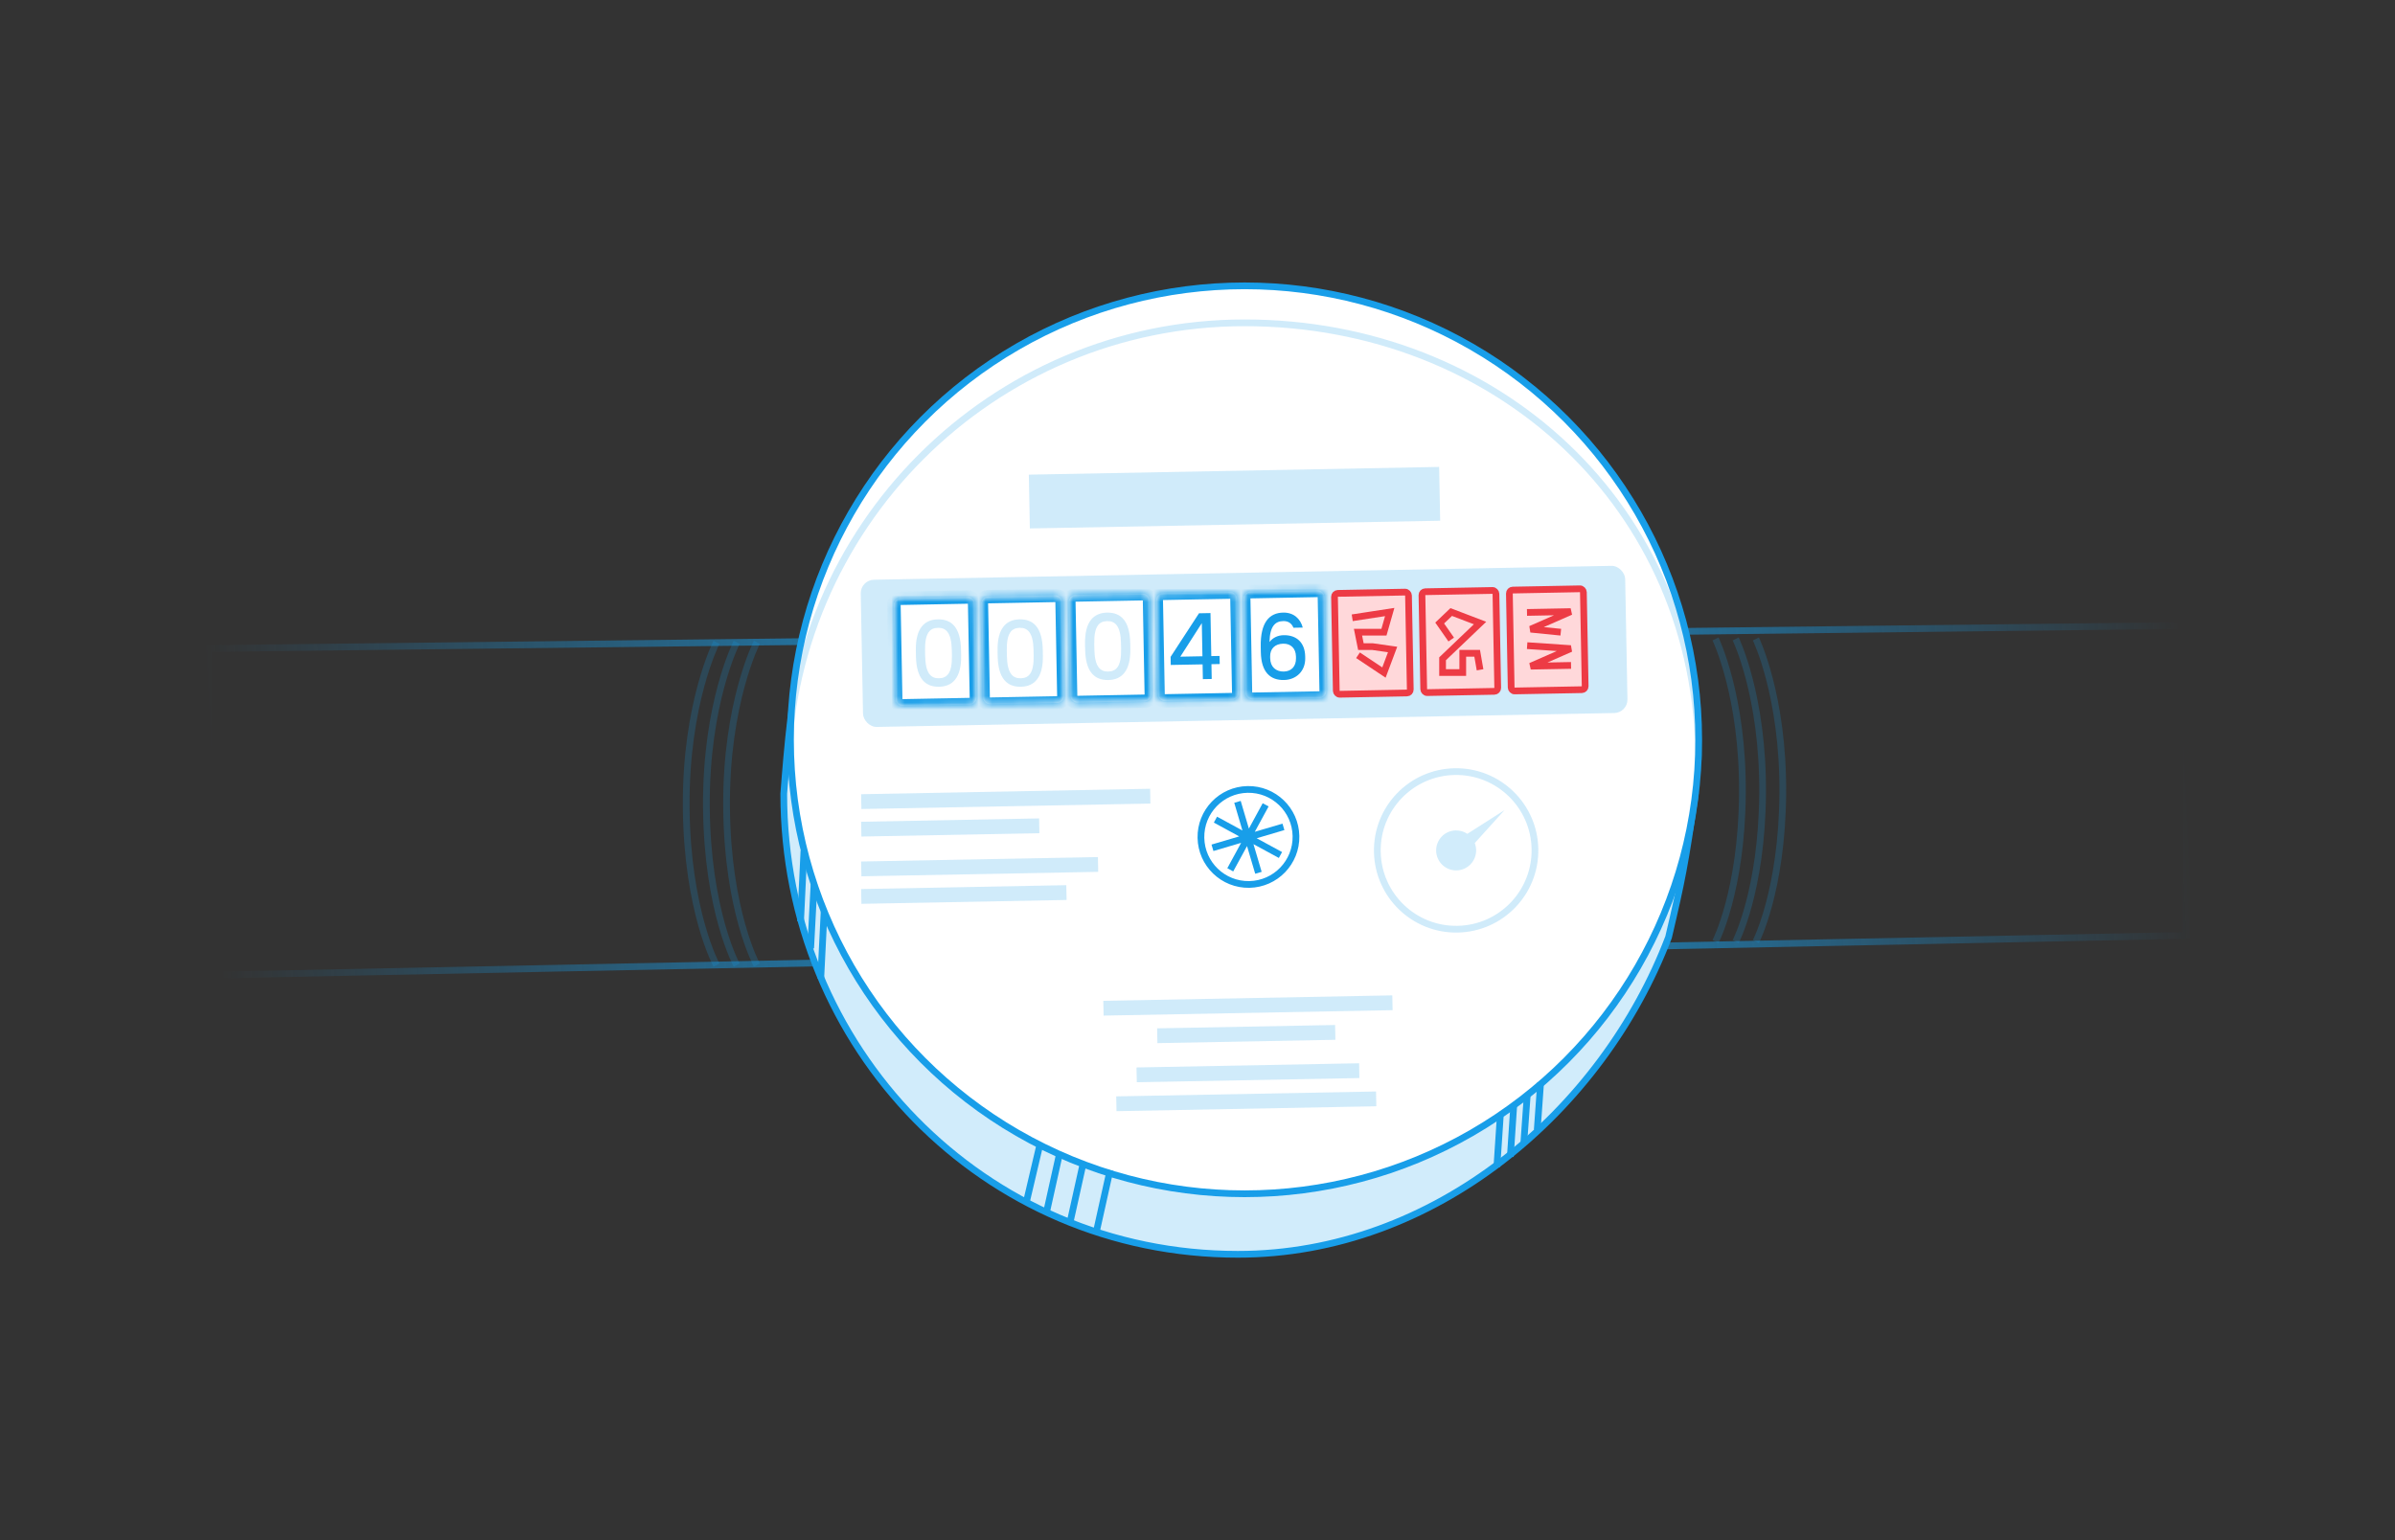 <svg width="356" height="229" viewBox="0 0 356 229" fill="none" xmlns="http://www.w3.org/2000/svg">
<rect x="0" y="0" width="356" height="229" fill="#333333" stroke="none"/>
<path d="M325 93L31 96.425V145L325 139.084V93Z" stroke="url(#paint0_linear)"/>
<path d="M252 117.965C250.508 128.408 250.009 130.904 248.021 139.353C238.188 165.199 213.22 186.5 184 186.5C146.184 186.5 116.51 155.851 116.5 118.019C117.001 111.503 117.774 102.108 119.481 96.137C127.666 67.5 152.688 49.5 184 49.5C221.815 49.5 251.981 80.145 252 117.965Z" fill="#D1ECFB" stroke="#189EE9"/>
<circle cx="185" cy="110" r="67.5" fill="white" stroke="#189EE9"/>
<path d="M252.5 113C252.5 75.445 222.555 48 185 48C147.445 48 117 78.445 117 116" stroke="#189EE9" stroke-opacity="0.2"/>
<path fill-rule="evenodd" clip-rule="evenodd" d="M118.501 136.976L119 126.476L119.999 126.524L119.499 137.024L118.501 136.976ZM120.001 140.974L120.501 131.474L121.499 131.526L120.999 141.026L120.001 140.974ZM122.001 135.475L121.501 145.475L122.499 145.525L122.999 135.525L122.001 135.475Z" fill="#189EE9"/>
<path fill-rule="evenodd" clip-rule="evenodd" d="M154.013 170.386L152.013 178.885L152.987 179.114L154.987 170.615L154.013 170.386ZM157.012 171.392L155.012 180.392L155.988 180.609L157.988 171.609L157.012 171.392ZM158.512 181.892L160.512 172.892L161.488 173.108L159.488 182.108L158.512 181.892ZM164.512 173.892L162.512 182.892L163.488 183.108L165.488 174.108L164.512 173.892Z" fill="#189EE9"/>
<path fill-rule="evenodd" clip-rule="evenodd" d="M229.499 161.036L228.999 168.036L228.001 167.965L228.501 160.965L229.499 161.036ZM227.499 163.036L226.999 170.036L226.001 169.965L226.501 162.965L227.499 163.036ZM224.999 172.034L225.499 164.533L224.501 164.467L224.001 171.967L224.999 172.034ZM223.499 166.033L222.999 173.534L222.001 173.467L222.501 165.967L223.499 166.033Z" fill="#189EE9"/>
<rect x="152.93" y="70.575" width="61" height="8" transform="rotate(-1.079 152.93 70.575)" fill="#189EE9" fill-opacity="0.2"/>
<rect x="128" y="118.091" width="42.966" height="2.2" transform="rotate(-1.079 128 118.091)" fill="#189EE9" fill-opacity="0.2"/>
<rect x="164" y="148.809" width="42.966" height="2.2" transform="rotate(-1.079 164 148.809)" fill="#189EE9" fill-opacity="0.2"/>
<rect x="168.936" y="158.717" width="33.092" height="2.2" transform="rotate(-1.079 168.936 158.717)" fill="#189EE9" fill-opacity="0.2"/>
<rect x="128" y="128.096" width="35.204" height="2.2" transform="rotate(-1.079 128 128.096)" fill="#189EE9" fill-opacity="0.2"/>
<rect x="128" y="122.185" width="26.461" height="2.2" transform="rotate(-1.079 128 122.185)" fill="#189EE9" fill-opacity="0.2"/>
<rect x="172" y="152.902" width="26.461" height="2.2" transform="rotate(-1.079 172 152.902)" fill="#189EE9" fill-opacity="0.2"/>
<rect x="165.917" y="163.018" width="38.629" height="2.2" transform="rotate(-1.079 165.917 163.018)" fill="#189EE9" fill-opacity="0.2"/>
<rect x="128" y="132.189" width="30.506" height="2.2" transform="rotate(-1.079 128 132.189)" fill="#189EE9" fill-opacity="0.2"/>
<rect x="127.907" y="86.237" width="113.647" height="21.889" rx="2" transform="rotate(-1.079 127.907 86.237)" fill="#189EE9" fill-opacity="0.2"/>
<mask id="path-18-inside-1" fill="white">
<path fill-rule="evenodd" clip-rule="evenodd" d="M132.877 89.972C132.867 89.42 133.306 88.964 133.858 88.953L143.856 88.765C144.409 88.754 144.865 89.194 144.875 89.746L145.139 103.743C145.149 104.296 144.71 104.752 144.158 104.762L134.16 104.95C133.608 104.961 133.152 104.522 133.141 103.97L132.877 89.972ZM145.875 89.727C145.865 89.175 146.304 88.719 146.856 88.708L156.854 88.52C157.406 88.509 157.862 88.949 157.873 89.501L158.137 103.498C158.147 104.05 157.708 104.507 157.156 104.517L147.157 104.705C146.605 104.716 146.149 104.277 146.139 103.724L145.875 89.727ZM159.854 88.463C159.301 88.474 158.862 88.93 158.873 89.482L159.137 103.479C159.147 104.032 159.603 104.471 160.155 104.46L170.153 104.272C170.706 104.262 171.145 103.805 171.134 103.253L170.87 89.256C170.86 88.704 170.404 88.264 169.852 88.275L159.854 88.463ZM171.87 89.237C171.86 88.685 172.299 88.229 172.851 88.218L182.85 88.03C183.402 88.019 183.858 88.459 183.868 89.011L184.132 103.008C184.142 103.56 183.703 104.016 183.151 104.027L173.153 104.215C172.601 104.226 172.145 103.787 172.134 103.234L171.87 89.237ZM185.849 87.973C185.297 87.984 184.858 88.44 184.868 88.992L185.132 102.99C185.142 103.542 185.598 103.981 186.151 103.97L196.149 103.782C196.701 103.772 197.14 103.316 197.13 102.763L196.866 88.766C196.855 88.214 196.399 87.774 195.847 87.785L185.849 87.973Z"/>
</mask>
<path fill-rule="evenodd" clip-rule="evenodd" d="M132.877 89.972C132.867 89.42 133.306 88.964 133.858 88.953L143.856 88.765C144.409 88.754 144.865 89.194 144.875 89.746L145.139 103.743C145.149 104.296 144.71 104.752 144.158 104.762L134.16 104.95C133.608 104.961 133.152 104.522 133.141 103.97L132.877 89.972ZM145.875 89.727C145.865 89.175 146.304 88.719 146.856 88.708L156.854 88.52C157.406 88.509 157.862 88.949 157.873 89.501L158.137 103.498C158.147 104.05 157.708 104.507 157.156 104.517L147.157 104.705C146.605 104.716 146.149 104.277 146.139 103.724L145.875 89.727ZM159.854 88.463C159.301 88.474 158.862 88.93 158.873 89.482L159.137 103.479C159.147 104.032 159.603 104.471 160.155 104.46L170.153 104.272C170.706 104.262 171.145 103.805 171.134 103.253L170.87 89.256C170.86 88.704 170.404 88.264 169.852 88.275L159.854 88.463ZM171.87 89.237C171.86 88.685 172.299 88.229 172.851 88.218L182.85 88.03C183.402 88.019 183.858 88.459 183.868 89.011L184.132 103.008C184.142 103.56 183.703 104.016 183.151 104.027L173.153 104.215C172.601 104.226 172.145 103.787 172.134 103.234L171.87 89.237ZM185.849 87.973C185.297 87.984 184.858 88.44 184.868 88.992L185.132 102.99C185.142 103.542 185.598 103.981 186.151 103.97L196.149 103.782C196.701 103.772 197.14 103.316 197.13 102.763L196.866 88.766C196.855 88.214 196.399 87.774 195.847 87.785L185.849 87.973Z" fill="white"/>
<path d="M132.877 89.972L133.877 89.953L132.877 89.972ZM144.158 104.762L144.177 105.762L144.158 104.762ZM134.16 104.95L134.141 103.951L134.16 104.95ZM133.141 103.97L132.141 103.988L133.141 103.97ZM146.856 88.708L146.837 87.709L146.856 88.708ZM156.854 88.52L156.873 89.52L156.854 88.52ZM157.156 104.517L157.137 103.517L157.156 104.517ZM147.157 104.705L147.176 105.705L147.157 104.705ZM158.873 89.482L157.873 89.501L158.873 89.482ZM159.854 88.463L159.872 89.463L159.854 88.463ZM159.137 103.479L160.136 103.461L159.137 103.479ZM169.852 88.275L169.833 87.275L169.852 88.275ZM183.151 104.027L183.132 103.027L183.151 104.027ZM173.153 104.215L173.172 105.215L173.153 104.215ZM184.868 88.992L183.868 89.011L184.868 88.992ZM185.132 102.99L186.132 102.971L185.132 102.99ZM186.151 103.97L186.132 102.971L186.151 103.97ZM196.149 103.782L196.168 104.782L196.149 103.782ZM133.839 87.954C132.735 87.974 131.857 88.886 131.877 89.991L133.877 89.953L133.839 87.954ZM143.838 87.765L133.839 87.954L133.877 89.953L143.875 89.765L143.838 87.765ZM145.875 89.727C145.854 88.623 144.942 87.744 143.838 87.765L143.875 89.765L145.875 89.727ZM146.139 103.724L145.875 89.727L143.875 89.765L144.139 103.762L146.139 103.724ZM144.177 105.762C145.281 105.741 146.16 104.829 146.139 103.724L144.139 103.762L144.177 105.762ZM134.179 105.95L144.177 105.762L144.139 103.762L134.141 103.951L134.179 105.95ZM132.141 103.988C132.162 105.093 133.074 105.971 134.179 105.95L134.141 103.951L134.141 103.951L132.141 103.988ZM131.877 89.991L132.141 103.988L134.141 103.951L133.877 89.953L131.877 89.991ZM146.837 87.709C145.733 87.729 144.854 88.641 144.875 89.746L146.875 89.708L146.837 87.709ZM156.835 87.52L146.837 87.709L146.875 89.708L156.873 89.52L156.835 87.52ZM158.873 89.482C158.852 88.378 157.94 87.499 156.835 87.52L156.873 89.52L158.873 89.482ZM159.137 103.479L158.873 89.482L156.873 89.52L157.137 103.517L159.137 103.479ZM157.175 105.517C158.279 105.496 159.157 104.584 159.137 103.479L157.137 103.517L157.175 105.517ZM147.176 105.705L157.175 105.517L157.137 103.517L147.139 103.706L147.176 105.705ZM145.139 103.743C145.16 104.848 146.072 105.726 147.176 105.705L147.139 103.706L145.139 103.743ZM144.875 89.746L145.139 103.743L147.139 103.706L146.875 89.708L144.875 89.746ZM159.872 89.463L159.835 87.463C158.73 87.484 157.852 88.396 157.873 89.501L159.872 89.463ZM160.136 103.461L159.872 89.463L157.873 89.501L158.137 103.498L160.136 103.461ZM160.136 103.461L158.137 103.498C158.158 104.603 159.07 105.481 160.174 105.46L160.136 103.461ZM170.135 103.272L160.136 103.461L160.174 105.46L170.172 105.272L170.135 103.272ZM170.135 103.272L170.172 105.272C171.277 105.251 172.155 104.339 172.134 103.234L170.135 103.272ZM169.871 89.275L170.135 103.272L172.134 103.234L171.87 89.237L169.871 89.275ZM169.871 89.275L171.87 89.237C171.85 88.132 170.937 87.254 169.833 87.275L169.871 89.275ZM159.872 89.463L169.871 89.275L169.833 87.275L159.835 87.463L159.872 89.463ZM172.832 87.218C171.728 87.239 170.85 88.151 170.87 89.256L172.87 89.218L172.832 87.218ZM182.831 87.03L172.832 87.218L172.87 89.218L182.868 89.03L182.831 87.03ZM184.868 88.992C184.847 87.888 183.935 87.009 182.831 87.03L182.868 89.03L184.868 88.992ZM185.132 102.989L184.868 88.992L182.868 89.03L183.132 103.027L185.132 102.989ZM183.17 105.027C184.274 105.006 185.153 104.094 185.132 102.989L183.132 103.027L183.17 105.027ZM173.172 105.215L183.17 105.027L183.132 103.027L173.134 103.216L173.172 105.215ZM171.134 103.253C171.155 104.358 172.067 105.236 173.172 105.215L173.134 103.216L171.134 103.253ZM170.87 89.256L171.134 103.253L173.134 103.216L172.87 89.218L170.87 89.256ZM185.868 88.973L185.83 86.974C184.726 86.994 183.847 87.906 183.868 89.011L185.868 88.973ZM186.132 102.971L185.868 88.973L183.868 89.011L184.132 103.008L186.132 102.971ZM186.132 102.971L184.132 103.008C184.153 104.113 185.065 104.991 186.169 104.97L186.132 102.971ZM196.13 102.782L186.132 102.971L186.169 104.97L196.168 104.782L196.13 102.782ZM196.13 102.782L196.168 104.782C197.272 104.761 198.15 103.849 198.13 102.744L196.13 102.782ZM195.866 88.785L196.13 102.782L198.13 102.744L197.866 88.747L195.866 88.785ZM195.866 88.785L197.866 88.747C197.845 87.643 196.933 86.764 195.828 86.785L195.866 88.785ZM185.868 88.973L195.866 88.785L195.828 86.785L185.83 86.974L185.868 88.973Z" fill="#189EE9" mask="url(#path-18-inside-1)"/>
<rect x="224.352" y="87.747" width="11" height="15" rx="0.5" transform="rotate(-1.08 224.352 87.747)" fill="#FFD8DA" stroke="#ED3B45"/>
<rect x="198.356" y="88.238" width="11" height="15" rx="0.5" transform="rotate(-1.08 198.356 88.238)" fill="#FFD8DA" stroke="#ED3B45"/>
<rect x="211.354" y="87.992" width="11" height="15" rx="0.5" transform="rotate(-1.08 211.354 87.992)" fill="#FFD8DA" stroke="#ED3B45"/>
<circle cx="185.574" cy="124.443" r="7.065" transform="rotate(-1.08 185.574 124.443)" fill="white" stroke="#189EE9"/>
<circle cx="216.445" cy="126.445" r="12.217" transform="rotate(-1.08 216.445 126.445)" fill="white"/>
<circle cx="216.445" cy="126.445" r="11.717" transform="rotate(-1.08 216.445 126.445)" stroke="#189EE9" stroke-opacity="0.2"/>
<path fill-rule="evenodd" clip-rule="evenodd" d="M219.212 125.352C219.339 125.674 219.411 126.023 219.418 126.389C219.449 128.031 218.143 129.387 216.501 129.418C214.86 129.449 213.504 128.143 213.473 126.501C213.442 124.859 214.748 123.503 216.389 123.472C217.026 123.46 217.619 123.649 218.109 123.98L223.634 120.457L219.212 125.352Z" fill="#D1ECFB"/>
<path fill-rule="evenodd" clip-rule="evenodd" d="M184.422 119.083L183.463 119.367L184.679 123.484L180.908 121.432L180.43 122.31L184.201 124.362L180.083 125.578L180.367 126.537L184.484 125.321L182.432 129.092L183.31 129.57L185.362 125.799L186.578 129.916L187.537 129.633L186.321 125.516L190.092 127.568L190.57 126.689L186.799 124.638L190.916 123.422L190.633 122.463L186.516 123.679L188.568 119.908L187.69 119.43L185.638 123.201L184.422 119.083Z" fill="#189EE9"/>
<path d="M139.594 102.111C141.623 102.073 142.928 100.732 142.866 97.443L142.851 96.631C142.789 93.314 141.463 92.05 139.405 92.089C137.375 92.127 136.07 93.468 136.132 96.758L136.148 97.57C136.21 100.887 137.536 102.15 139.594 102.111ZM139.57 100.852C138.366 100.874 137.568 100.105 137.519 97.544L137.504 96.732C137.455 94.142 138.197 93.372 139.429 93.349C140.632 93.326 141.431 94.095 141.479 96.657L141.495 97.469C141.544 100.058 140.802 100.828 139.57 100.852Z" fill="#189EE9" fill-opacity="0.2"/>
<path d="M151.744 102.111C153.774 102.073 155.078 100.732 155.016 97.443L155.001 96.631C154.939 93.314 153.613 92.05 151.555 92.089C149.525 92.127 148.22 93.468 148.282 96.758L148.298 97.57C148.36 100.887 149.686 102.15 151.744 102.111ZM151.72 100.852C150.516 100.874 149.718 100.105 149.669 97.544L149.654 96.732C149.605 94.142 150.347 93.372 151.579 93.349C152.782 93.326 153.581 94.095 153.629 96.657L153.645 97.469C153.694 100.058 152.952 100.828 151.72 100.852Z" fill="#189EE9" fill-opacity="0.2"/>
<path d="M164.744 101.111C166.774 101.073 168.078 99.732 168.016 96.443L168.001 95.631C167.939 92.314 166.613 91.05 164.555 91.089C162.525 91.127 161.22 92.468 161.282 95.758L161.298 96.57C161.36 99.887 162.686 101.15 164.744 101.111ZM164.72 99.852C163.516 99.874 162.718 99.105 162.669 96.544L162.654 95.732C162.605 93.142 163.347 92.372 164.579 92.349C165.782 92.326 166.581 93.095 166.629 95.657L166.645 96.469C166.694 99.058 165.952 99.828 164.72 99.852Z" fill="#189EE9" fill-opacity="0.2"/>
<path d="M174.025 98.871L178.757 98.782L178.798 100.979L180.114 100.955L180.072 98.757L181.304 98.734L181.281 97.53L180.05 97.553L179.929 91.156L178.221 91.189L174.003 97.667L174.025 98.871ZM175.444 97.64L178.641 92.651L178.734 97.578L175.444 97.64Z" fill="#189EE9"/>
<path d="M190.853 101.109C192.673 101.075 194.049 99.789 194.012 97.843L194.007 97.591C193.969 95.576 192.757 94.408 190.798 94.445C189.93 94.462 189.195 94.825 188.702 95.451C188.756 93.097 189.554 92.368 190.758 92.346C191.584 92.33 192.041 92.783 192.261 93.339L193.647 93.313C193.3 92.004 192.302 91.056 190.734 91.086C188.691 91.124 187.331 92.522 187.4 96.175L187.415 96.987C187.471 99.969 188.838 101.147 190.853 101.109ZM190.737 95.707C191.871 95.685 192.613 96.399 192.636 97.617L192.64 97.869C192.663 99.073 191.963 99.828 190.829 99.85C189.682 99.871 188.829 99.187 188.804 97.871L188.799 97.619C188.777 96.472 189.506 95.73 190.737 95.707Z" fill="#189EE9"/>
<path d="M201 91.857L206.571 91L205.714 94H201.857L202.286 96.143H204L207 96.571L205.714 100L201.857 97.429" stroke="#ED3B45"/>
<path d="M215.714 95.091L214 92.636L215.714 91L220 92.636L214.429 97.954V100H217.429V97.136H219.571L220 99.591" stroke="#ED3B45"/>
<path d="M233.476 90.939L233.677 91.397L233.466 90.439L233.476 90.939ZM227.524 93.552L227.323 93.094L227.474 94.049L227.524 93.552ZM226.986 91.561L233.485 91.439L233.466 90.439L226.968 90.562L226.986 91.561ZM233.275 90.481L227.323 93.094L227.725 94.01L233.677 91.397L233.275 90.481ZM227.474 94.049L231.95 94.498L232.05 93.502L227.574 93.054L227.474 94.049Z" fill="#ED3B45"/>
<path d="M227 96L233.476 96.439L227.524 99.052L233.523 98.939" stroke="#ED3B45"/>
<path d="M112.5 95.5C112.5 95.5 107.883 104.5 108 120C108.117 135.5 112.5 143.5 112.5 143.5" stroke="#189EE9" stroke-opacity="0.2"/>
<path d="M255 95C255 95 259.102 103.438 258.998 117.969C258.894 132.5 255 140 255 140" stroke="#189EE9" stroke-opacity="0.2"/>
<path d="M109.502 95.5C109.502 95.5 104.885 104.5 105.002 120C105.119 135.5 109.502 143.5 109.502 143.5" stroke="#189EE9" stroke-opacity="0.2"/>
<path d="M258 95C258 95 262.102 103.438 261.998 117.969C261.894 132.5 258 140 258 140" stroke="#189EE9" stroke-opacity="0.2"/>
<path d="M106.502 95.5C106.502 95.5 101.885 104.5 102.002 120C102.119 135.5 106.502 143.5 106.502 143.5" stroke="#189EE9" stroke-opacity="0.2"/>
<path d="M261 95C261 95 265.102 103.438 264.998 117.969C264.894 132.5 261 140 261 140" stroke="#189EE9" stroke-opacity="0.2"/>
<defs>
<linearGradient id="paint0_linear" x1="31.499" y1="119.156" x2="324.52" y2="103.978" gradientUnits="userSpaceOnUse">
<stop stop-color="#189EE9" stop-opacity="0"/>
<stop offset="0.533" stop-color="#189EE9"/>
<stop offset="1" stop-color="#189EE9" stop-opacity="0"/>
</linearGradient>
</defs>
</svg>
